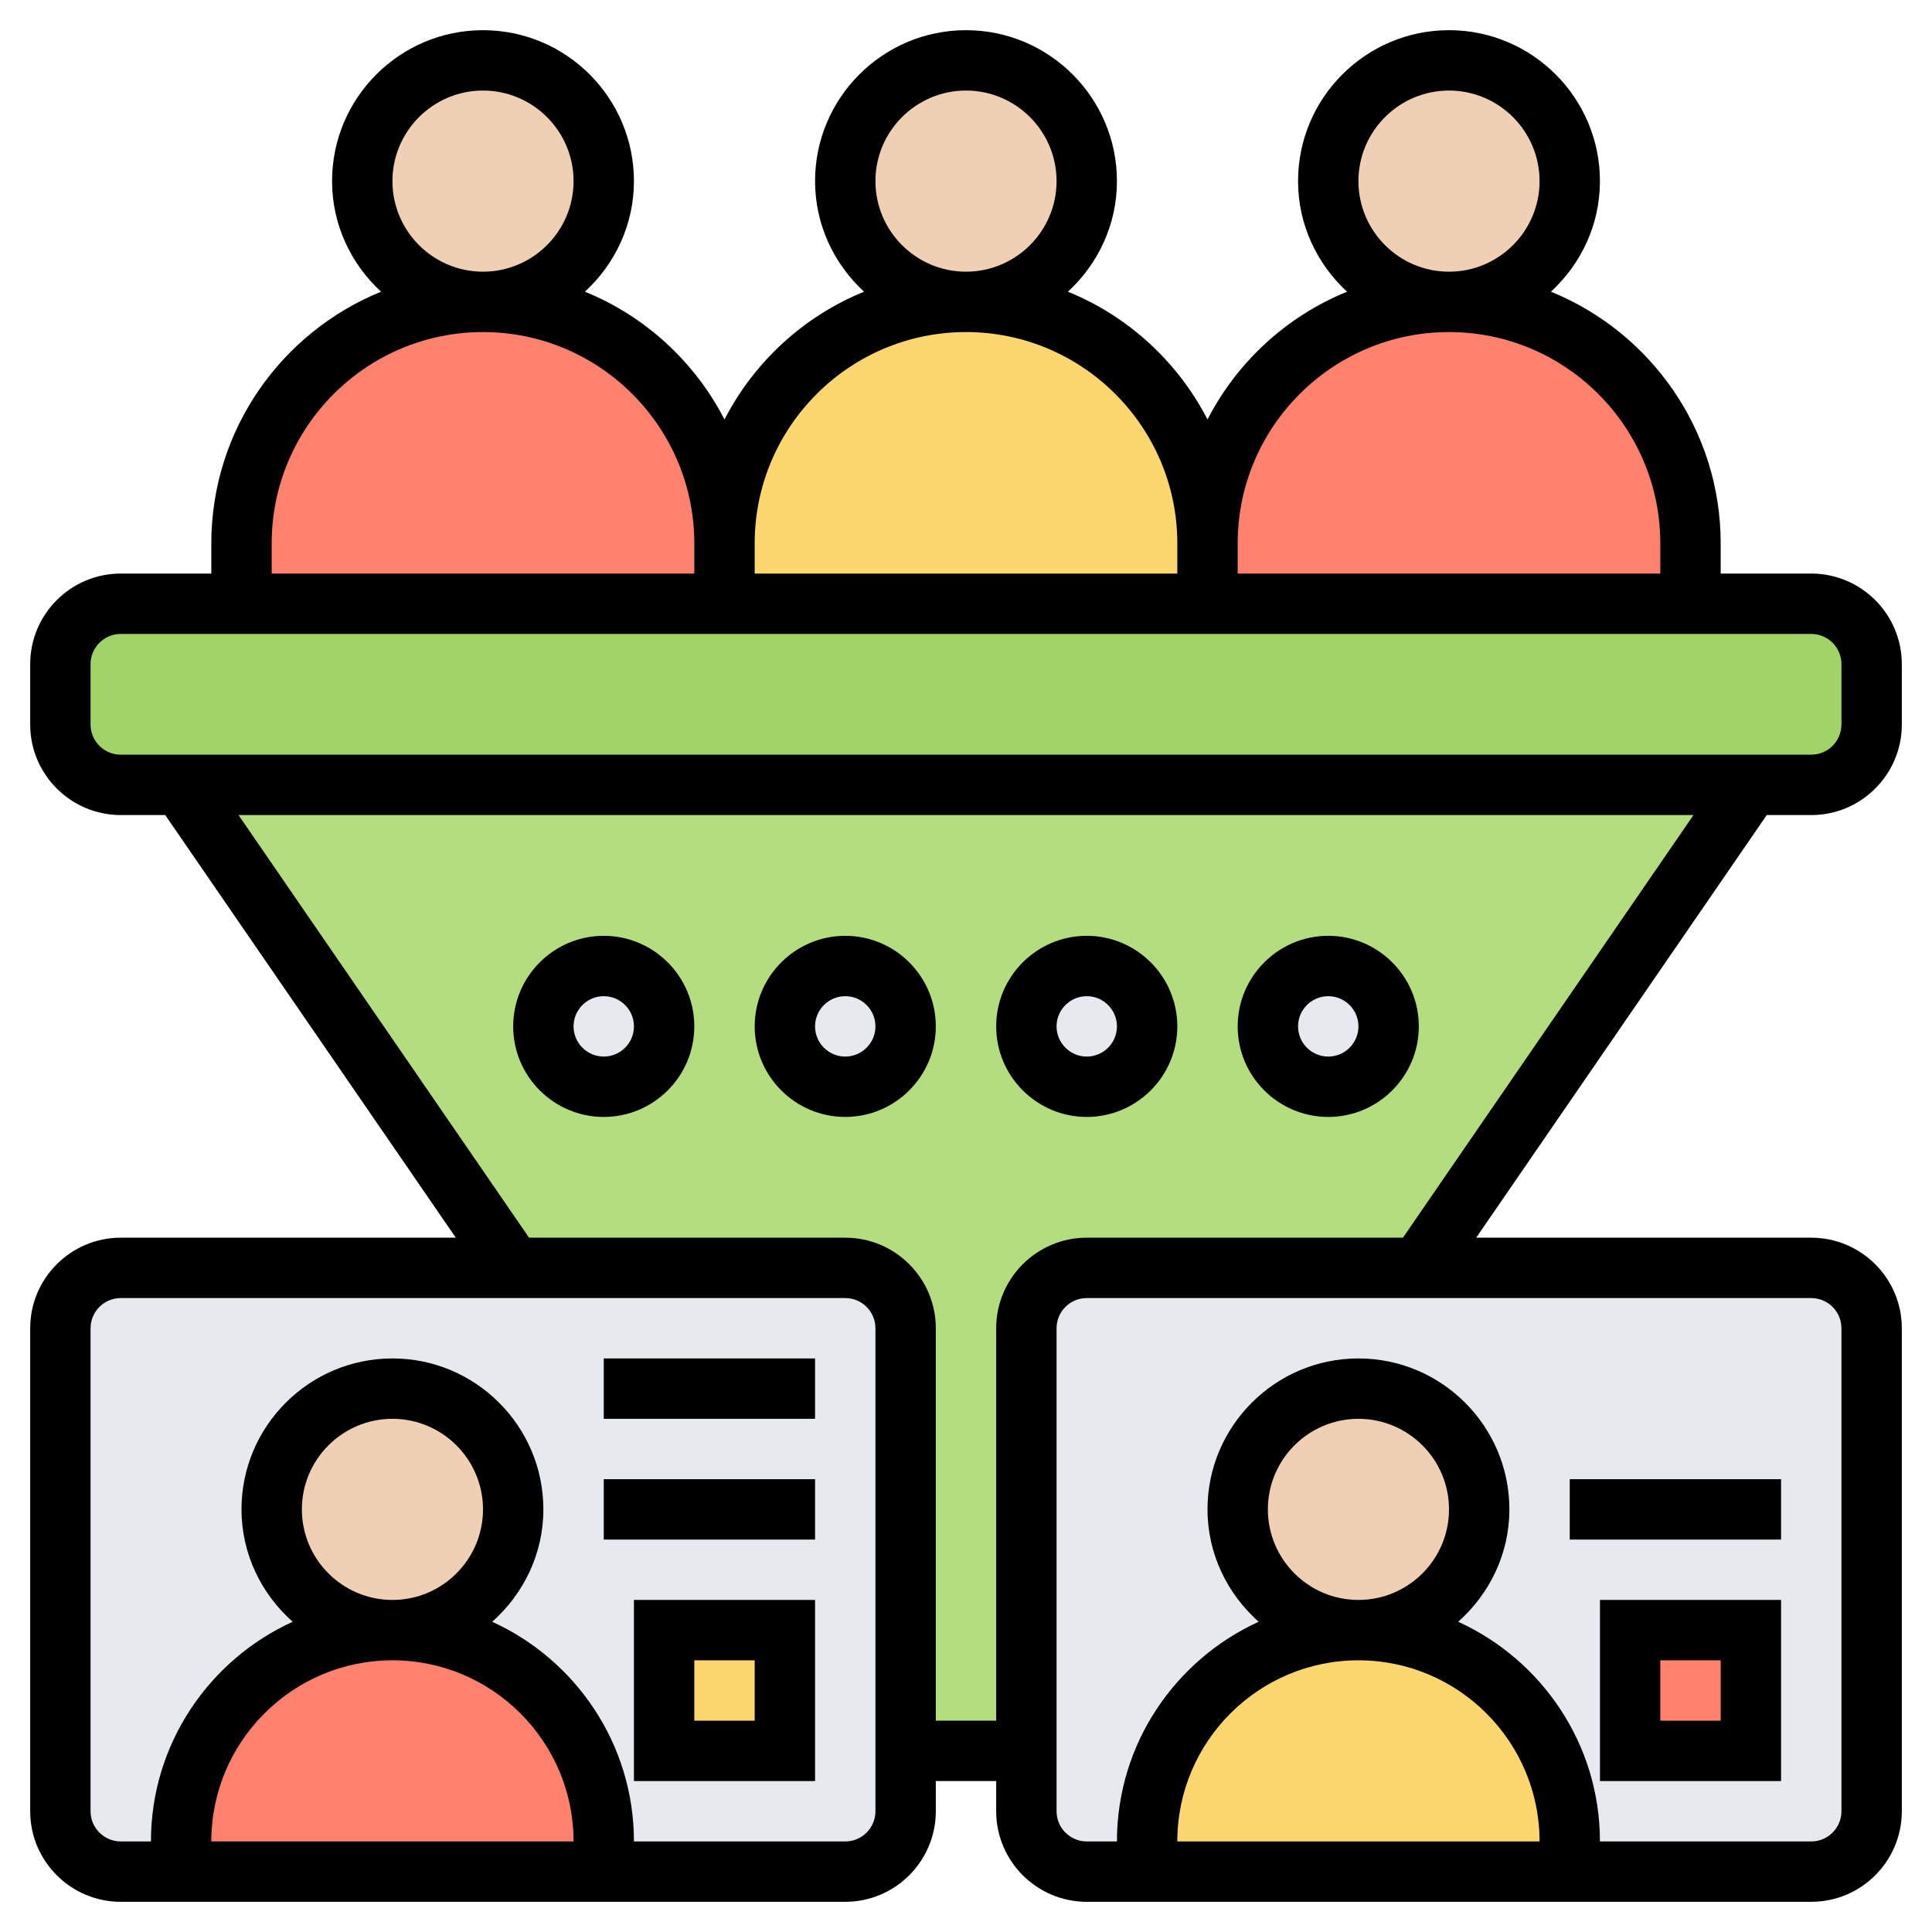 <svg id="Layer_5" enable-background="new 0 0 64 64" height="512" viewBox="0 0 64 64" width="512" xmlns="http://www.w3.org/2000/svg"><g><g><g><path d="m60 62h-24c-1.105 0-2-.895-2-2v-16c0-1.105.895-2 2-2h24c1.105 0 2 .895 2 2v16c0 1.105-.895 2-2 2z" fill="#e6e9ed"/></g><g><path d="m28 62h-24c-1.105 0-2-.895-2-2v-16c0-1.105.895-2 2-2h24c1.105 0 2 .895 2 2v16c0 1.105-.895 2-2 2z" fill="#e6e9ed"/></g><g><path d="m22 54h4v4h-4z" fill="#fcd770"/></g><g><path d="m54 54h4v4h-4z" fill="#ff826e"/></g><g><path d="m20 61v1h-14v-1c0-1.94.78-3.68 2.05-4.95s3.01-2.05 4.95-2.05c3.87 0 7 3.13 7 7z" fill="#ff826e"/></g><g><path d="m52 61v1h-14v-1c0-1.94.78-3.68 2.05-4.95s3.01-2.05 4.95-2.05c3.87 0 7 3.13 7 7z" fill="#fcd770"/></g><g><circle cx="13" cy="50" fill="#f0d0b4" r="4"/></g><g><circle cx="45" cy="50" fill="#f0d0b4" r="4"/></g><g><path d="m58 26-11 16h-11c-1.1 0-2 .9-2 2v14h-4v-14c0-1.1-.9-2-2-2h-11l-11-16z" fill="#b4dd7f"/></g><g><path d="m62 22v2c0 1.1-.9 2-2 2h-2-52-2c-1.1 0-2-.9-2-2v-2c0-1.1.9-2 2-2h4 16 16 16 4c1.1 0 2 .9 2 2z" fill="#a0d468"/></g><g><circle cx="20" cy="34" fill="#e6e9ed" r="2"/></g><g><circle cx="28" cy="34" fill="#e6e9ed" r="2"/></g><g><circle cx="36" cy="34" fill="#e6e9ed" r="2"/></g><g><circle cx="44" cy="34" fill="#e6e9ed" r="2"/></g><g><path d="m24 18v2h-16v-2c0-2.21.9-4.21 2.34-5.66 1.45-1.44 3.45-2.34 5.66-2.34 4.42 0 8 3.58 8 8z" fill="#ff826e"/></g><g><path d="m56 18v2h-16v-2c0-2.21.9-4.21 2.34-5.66 1.45-1.44 3.45-2.34 5.66-2.34 4.42 0 8 3.58 8 8z" fill="#ff826e"/></g><g><path d="m40 18v2h-16v-2c0-2.21.9-4.21 2.34-5.66 1.45-1.44 3.45-2.34 5.66-2.34 4.42 0 8 3.58 8 8z" fill="#fcd770"/></g><g><circle cx="48" cy="6" fill="#f0d0b4" r="4"/></g><g><circle cx="32" cy="6" fill="#f0d0b4" r="4"/></g><g><circle cx="16" cy="6" fill="#f0d0b4" r="4"/></g></g><g><path d="m60 27c1.654 0 3-1.346 3-3v-2c0-1.654-1.346-3-3-3h-3v-1c0-3.768-2.33-6.998-5.623-8.337.991-.914 1.623-2.212 1.623-3.663 0-2.757-2.243-5-5-5s-5 2.243-5 5c0 1.451.632 2.749 1.623 3.663-2 .813-3.641 2.325-4.623 4.232-.983-1.907-2.623-3.419-4.623-4.232.991-.914 1.623-2.212 1.623-3.663 0-2.757-2.243-5-5-5s-5 2.243-5 5c0 1.451.632 2.749 1.623 3.663-2 .813-3.641 2.325-4.623 4.232-.983-1.907-2.623-3.419-4.623-4.232.991-.914 1.623-2.212 1.623-3.663 0-2.757-2.243-5-5-5s-5 2.243-5 5c0 1.451.632 2.749 1.623 3.663-3.293 1.339-5.623 4.569-5.623 8.337v1h-3c-1.654 0-3 1.346-3 3v2c0 1.654 1.346 3 3 3h1.474l9.625 14h-11.099c-1.654 0-3 1.346-3 3v16c0 1.654 1.346 3 3 3h24c1.654 0 3-1.346 3-3v-1h2v1c0 1.654 1.346 3 3 3h24c1.654 0 3-1.346 3-3v-16c0-1.654-1.346-3-3-3h-11.099l9.625-14zm-15-21c0-1.654 1.346-3 3-3s3 1.346 3 3-1.346 3-3 3-3-1.346-3-3zm3 5c3.859 0 7 3.14 7 7v1h-14v-1c0-3.86 3.141-7 7-7zm-19-5c0-1.654 1.346-3 3-3s3 1.346 3 3-1.346 3-3 3-3-1.346-3-3zm3 5c3.859 0 7 3.14 7 7v1h-14v-1c0-3.86 3.141-7 7-7zm-19-5c0-1.654 1.346-3 3-3s3 1.346 3 3-1.346 3-3 3-3-1.346-3-3zm-4 12c0-3.86 3.141-7 7-7s7 3.14 7 7v1h-14zm-6 6v-2c0-.551.448-1 1-1h56c.552 0 1 .449 1 1v2c0 .551-.448 1-1 1h-56c-.552 0-1-.449-1-1zm7 26c0-1.654 1.346-3 3-3s3 1.346 3 3-1.346 3-3 3-3-1.346-3-3zm-3 11c0-3.309 2.691-6 6-6s6 2.691 6 6zm22-1c0 .551-.448 1-1 1h-7c0-3.232-1.93-6.016-4.695-7.277 1.031-.917 1.695-2.238 1.695-3.723 0-2.757-2.243-5-5-5s-5 2.243-5 5c0 1.485.664 2.806 1.695 3.723-2.765 1.261-4.695 4.045-4.695 7.277h-1c-.552 0-1-.449-1-1v-16c0-.551.448-1 1-1h24c.552 0 1 .449 1 1zm13-10c0-1.654 1.346-3 3-3s3 1.346 3 3-1.346 3-3 3-3-1.346-3-3zm-3 11c0-3.309 2.691-6 6-6s6 2.691 6 6zm22-17v16c0 .551-.448 1-1 1h-7c0-3.232-1.93-6.016-4.695-7.277 1.031-.917 1.695-2.238 1.695-3.723 0-2.757-2.243-5-5-5s-5 2.243-5 5c0 1.485.664 2.806 1.695 3.723-2.765 1.261-4.695 4.045-4.695 7.277h-1c-.552 0-1-.449-1-1v-16c0-.551.448-1 1-1h24c.552 0 1 .449 1 1zm-14.526-3h-10.474c-1.654 0-3 1.346-3 3v13h-2v-13c0-1.654-1.346-3-3-3h-10.474l-9.625-14h48.198z"/><path d="m36 37c1.654 0 3-1.346 3-3s-1.346-3-3-3-3 1.346-3 3 1.346 3 3 3zm0-4c.552 0 1 .449 1 1s-.448 1-1 1-1-.449-1-1 .448-1 1-1z"/><path d="m44 37c1.654 0 3-1.346 3-3s-1.346-3-3-3-3 1.346-3 3 1.346 3 3 3zm0-4c.552 0 1 .449 1 1s-.448 1-1 1-1-.449-1-1 .448-1 1-1z"/><path d="m28 37c1.654 0 3-1.346 3-3s-1.346-3-3-3-3 1.346-3 3 1.346 3 3 3zm0-4c.552 0 1 .449 1 1s-.448 1-1 1-1-.449-1-1 .448-1 1-1z"/><path d="m20 37c1.654 0 3-1.346 3-3s-1.346-3-3-3-3 1.346-3 3 1.346 3 3 3zm0-4c.552 0 1 .449 1 1s-.448 1-1 1-1-.449-1-1 .448-1 1-1z"/><path d="m21 59h6v-6h-6zm2-4h2v2h-2z"/><path d="m20 45h7v2h-7z"/><path d="m20 49h7v2h-7z"/><path d="m53 59h6v-6h-6zm2-4h2v2h-2z"/><path d="m52 49h7v2h-7z"/></g></g></svg>